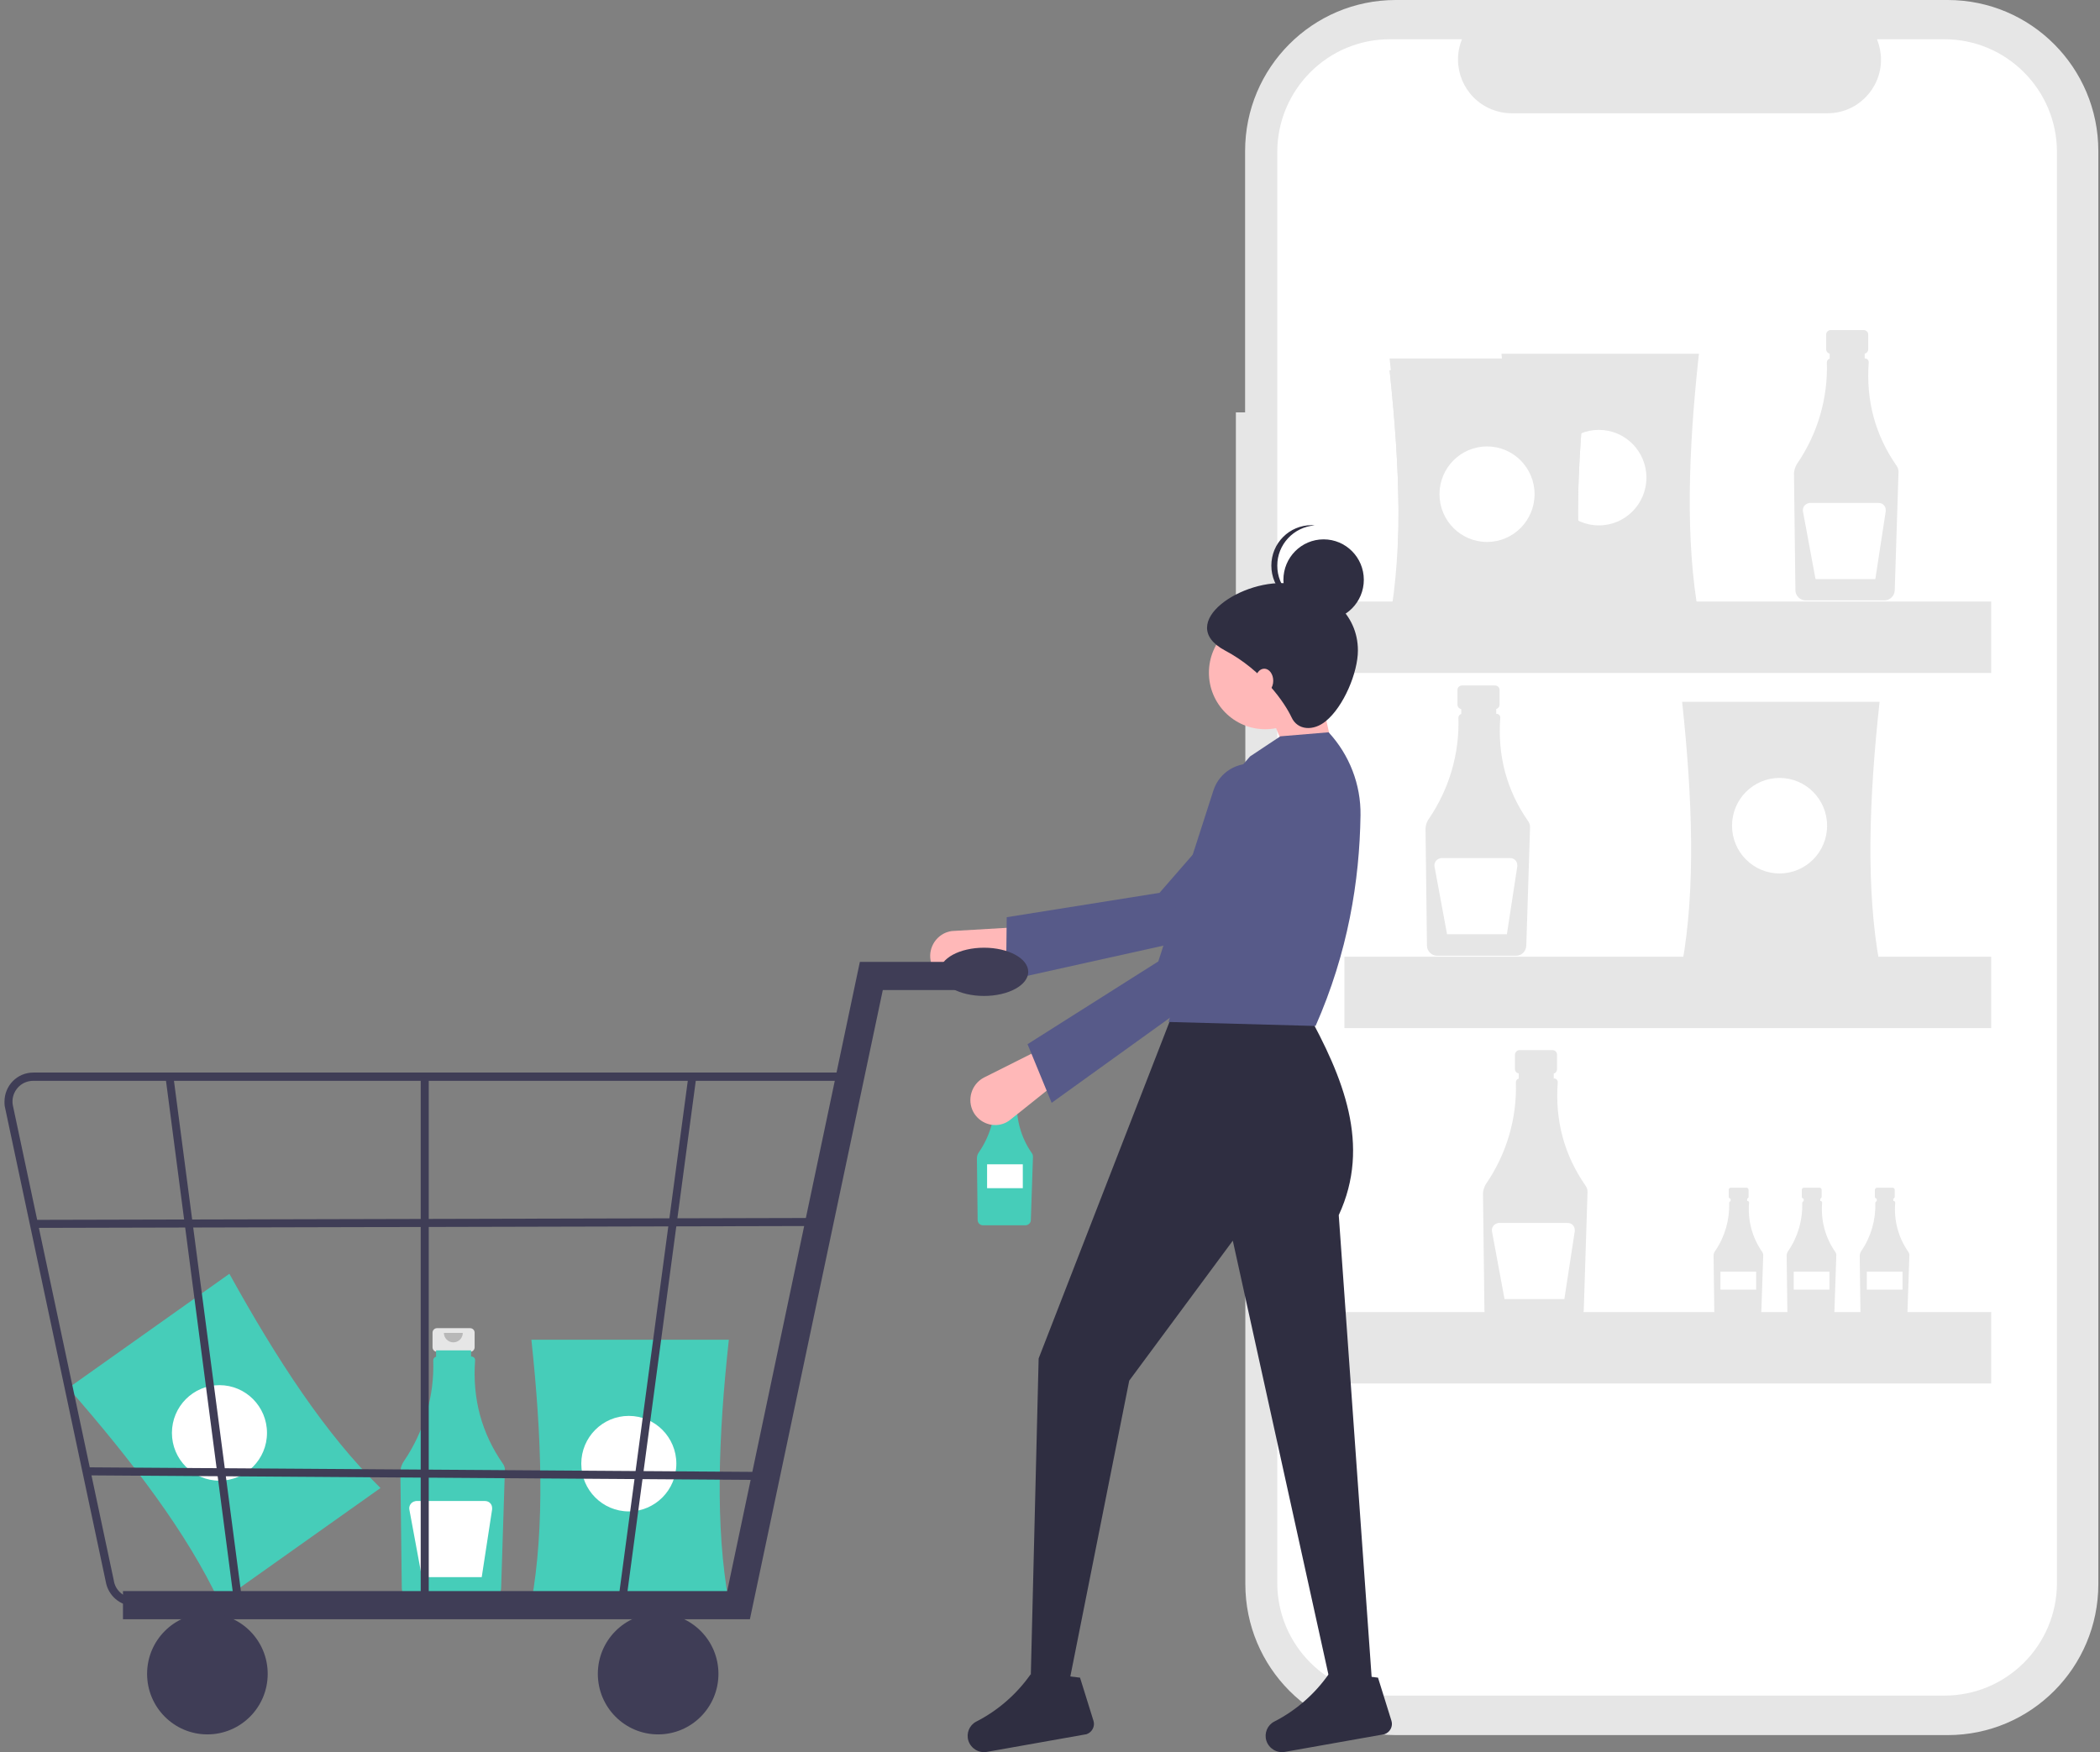 <?xml version="1.0" encoding="utf-8"?>
<!-- Generator: Adobe Illustrator 26.2.0, SVG Export Plug-In . SVG Version: 6.00 Build 0)  -->
<svg version="1.1" id="Ebene_1" xmlns="http://www.w3.org/2000/svg" xmlns:xlink="http://www.w3.org/1999/xlink" x="0px" y="0px"
	 viewBox="0 0 888 741" style="enable-background:new 0 0 888 741;" xml:space="preserve">
<rect x="0" y="0" width="888" height="741" fill="#808080" stroke="none"/>
<style type="text/css">
	.st0{fill:#E6E6E6;}
	.st1{fill:#FFFFFF;}
	.st2{fill:#46CDB9;}
	.st3{opacity:0.2;enable-background:new    ;}
	.st4{fill:#FFB8B8;}
	.st5{fill:#575A89;}
	.st6{fill:#2F2E41;}
	.st7{fill:#3F3D56;}
</style>
<g>
	<path class="st0" d="M522.5,174.4h4V63.9c0-35.3,28.5-63.9,63.7-63.9c0,0,0,0,0,0h233.4c35.2,0,63.7,28.6,63.7,63.9c0,0,0,0,0,0
		v606c0,35.3-28.5,63.9-63.7,63.9c0,0,0,0,0,0H590.3c-35.2,0-63.7-28.6-63.7-63.9c0,0,0,0,0,0V253h-4V174.4z"/>
	<path class="st1" d="M587.7,16.6h30.5c-4.7,11.6,0.8,24.8,12.4,29.6c2.7,1.1,5.6,1.7,8.5,1.7h133.7c12.5,0,22.6-10.2,22.6-22.7
		c0-2.9-0.6-5.8-1.7-8.6h28.5c26.3,0,47.6,21.4,47.6,47.7l0,0v605.1c0,26.4-21.3,47.7-47.6,47.7c0,0,0,0,0,0H587.7
		c-26.3,0-47.6-21.4-47.6-47.7c0,0,0,0,0,0V64.4C540.1,38,561.4,16.6,587.7,16.6L587.7,16.6z"/>
	<path class="st0" d="M774.1,139.6h14c1,0,1.9,0.8,1.9,1.9v6.2c0,1-0.8,1.9-1.9,1.9h-2.3v9.2h-9.4v-9.2h-2.3c-1,0-1.9-0.8-1.9-1.9
		v-6.2C772.2,140.5,773,139.6,774.1,139.6z"/>
	<path class="st0" d="M760,196c8.6-12.6,13-27.6,12.5-42.8c0-0.7,0.5-1.4,1.2-1.5v-2.7h14.8v2.6h0.2c0.8,0,1.5,0.7,1.5,1.5
		c0,0,0,0.1,0,0.1c-1.2,16.3,2.8,30.9,11.8,43.8c0.5,0.7,0.8,1.6,0.8,2.5l-1.6,50.2c-0.1,2.3-2,4.2-4.3,4.2h-33.4
		c-2.3,0-4.3-1.9-4.3-4.3l-0.6-48.7C758.5,199.3,759,197.5,760,196z"/>
	<path class="st1" d="M765.3,212.7h29.1c1.7,0,3,1.3,3,3c0,0.2,0,0.3,0,0.5l-4.4,28.7h-25.3l-5.3-28.6c-0.3-1.6,0.8-3.2,2.4-3.5
		C765,212.7,765.1,212.7,765.3,212.7L765.3,212.7z"/>
	<path class="st0" d="M618.2,289.9h14c1,0,1.9,0.8,1.9,1.9v6.2c0,1-0.8,1.9-1.9,1.9h-2.3v9.2h-9.4v-9.2h-2.3c-1,0-1.9-0.8-1.9-1.9
		v-6.2C616.3,290.7,617.2,289.9,618.2,289.9z"/>
	<path class="st0" d="M604.2,346.3c8.6-12.6,13-27.6,12.5-42.8c0-0.7,0.5-1.4,1.2-1.5v-2.7h14.8v2.6h0.2c0.8,0,1.5,0.7,1.5,1.5
		c0,0,0,0.1,0,0.1c-1.2,16.3,2.8,30.9,11.8,43.8c0.5,0.7,0.8,1.6,0.8,2.5l-1.6,50.2c-0.1,2.3-2,4.2-4.3,4.2h-33.4
		c-2.3,0-4.3-1.9-4.3-4.3l-0.6-48.7C602.7,349.5,603.2,347.7,604.2,346.3z"/>
	<path class="st1" d="M609.5,362.9h29.1c1.7,0,3,1.3,3,3c0,0.2,0,0.3,0,0.5l-4.4,28.7h-25.3l-5.3-28.6c-0.3-1.6,0.8-3.2,2.4-3.5
		C609.1,362.9,609.3,362.9,609.5,362.9L609.5,362.9z"/>
	<path class="st0" d="M793.7,502.3h6.6c0.5,0,0.9,0.4,0.9,0.9l0,0v2.9c0,0.5-0.4,0.9-0.9,0.9l0,0h-1.1v4.4h-4.4v-4.4h-1.1
		c-0.5,0-0.9-0.4-0.9-0.9l0,0v-2.9C792.9,502.7,793.2,502.3,793.7,502.3L793.7,502.3z"/>
	<path class="st0" d="M787.1,529c4.1-6,6.1-13.1,5.9-20.3c0-0.3,0.2-0.6,0.6-0.7v-1.3h7v1.2h0.1c0.4,0,0.7,0.3,0.7,0.7
		c0,0,0,0,0,0.1c-0.6,7.4,1.3,14.7,5.6,20.8c0.2,0.4,0.4,0.8,0.4,1.2l-0.8,23.8c0,1.1-0.9,2-2,2h-15.9c-1.1,0-2-0.9-2-2l-0.3-23.1
		C786.4,530.5,786.6,529.7,787.1,529z"/>
	<rect x="789.4" y="537.8" class="st1" width="15.1" height="7.6"/>
	<path class="st0" d="M762.8,502.3h6.6c0.5,0,0.9,0.4,0.9,0.9l0,0v2.9c0,0.5-0.4,0.9-0.9,0.9l0,0h-1.1v4.4h-4.4v-4.4h-1.1
		c-0.5,0-0.9-0.4-0.9-0.9l0,0v-2.9C761.9,502.7,762.3,502.3,762.8,502.3C762.8,502.3,762.8,502.3,762.8,502.3z"/>
	<path class="st0" d="M756.2,529c4.1-6,6.1-13.1,5.9-20.3c0-0.3,0.2-0.6,0.6-0.7v-1.3h7v1.2h0.1c0.4,0,0.7,0.3,0.7,0.7
		c0,0,0,0,0,0.1c-0.6,7.4,1.3,14.7,5.6,20.8c0.2,0.4,0.4,0.8,0.4,1.2l-0.8,23.8c0,1.1-0.9,2-2,2h-15.9c-1.1,0-2-0.9-2-2l-0.3-23.1
		C755.4,530.5,755.7,529.7,756.2,529z"/>
	<rect x="758.5" y="537.8" class="st1" width="15.1" height="7.6"/>
	<path class="st0" d="M731.9,502.3h6.6c0.5,0,0.9,0.4,0.9,0.9l0,0v2.9c0,0.5-0.4,0.9-0.9,0.9h0h-1.1v4.4H733v-4.4h-1.1
		c-0.5,0-0.9-0.4-0.9-0.9l0,0v-2.9C731,502.7,731.4,502.3,731.9,502.3C731.9,502.3,731.9,502.3,731.9,502.3z"/>
	<path class="st0" d="M725.3,529c4.1-6,6.1-13.1,5.9-20.3c0-0.3,0.2-0.6,0.6-0.7v-1.3h7v1.2h0.1c0.4,0,0.7,0.3,0.7,0.7
		c0,0,0,0,0,0.1c-0.6,7.4,1.3,14.7,5.6,20.8c0.2,0.4,0.4,0.8,0.4,1.2l-0.8,23.8c0,1.1-0.9,2-2,2h-15.9c-1.1,0-2-0.9-2-2l-0.3-23.1
		C724.5,530.5,724.8,529.7,725.3,529z"/>
	<rect x="727.5" y="537.8" class="st1" width="15.1" height="7.6"/>
	<path class="st0" d="M642.5,444.1h14c1,0,1.9,0.8,1.9,1.9l0,0v6.2c0,1-0.8,1.9-1.9,1.9h-2.3v9.2h-9.4V454h-2.3
		c-1,0-1.9-0.8-1.9-1.9V446C640.7,445,641.5,444.1,642.5,444.1C642.5,444.1,642.5,444.1,642.5,444.1z"/>
	<path class="st0" d="M628.5,500.5c8.6-12.6,13-27.6,12.5-42.8c0-0.7,0.5-1.4,1.2-1.5v-2.7H657v2.6h0.2c0.8,0,1.5,0.7,1.5,1.5
		c0,0,0,0.1,0,0.1c-1.2,16.3,2.8,30.9,11.8,43.8c0.5,0.7,0.8,1.6,0.8,2.5l-1.6,50.2c-0.1,2.3-2,4.2-4.3,4.2h-33.4
		c-2.3,0-4.3-1.9-4.3-4.3l-0.6-48.7C627,503.8,627.5,502,628.5,500.5z"/>
	<path class="st1" d="M633.8,517.2h29.1c1.7,0,3,1.3,3,3c0,0.2,0,0.3,0,0.5l-4.4,28.7h-25.3l-5.3-28.6c-0.3-1.6,0.8-3.2,2.4-3.5
		C633.4,517.2,633.6,517.2,633.8,517.2L633.8,517.2z"/>
	<path class="st0" d="M634.9,260.5h83.5c-5.8-31.6-4.5-69.8,0-110.9h-83.5C639.3,190.6,640.6,228.8,634.9,260.5z"/>
	<ellipse class="st1" cx="676.1" cy="202" rx="20.1" ry="20.2"/>
	<path class="st0" d="M711.3,407.7h83.5c-5.8-31.6-4.5-69.8,0-110.9h-83.5C715.7,337.8,717,376,711.3,407.7z"/>
	<ellipse class="st1" cx="752.5" cy="349.2" rx="20.1" ry="20.2"/>
	<path class="st0" d="M587.6,267.5h83.5c-5.8-31.6-4.5-69.8,0-110.9h-83.5C592,197.7,593.3,235.9,587.6,267.5z"/>
	<ellipse class="st1" cx="628.8" cy="209" rx="20.1" ry="20.2"/>
	<path class="st0" d="M587.6,262.5h83.5c-5.8-31.6-4.5-69.8,0-110.9h-83.5C592,192.6,593.3,230.8,587.6,262.5z"/>
	<ellipse class="st1" cx="628.8" cy="204" rx="20.1" ry="20.2"/>
	<path class="st0" d="M587.6,267.5h83.5c-5.8-31.6-4.5-69.8,0-110.9h-83.5C592,197.7,593.3,235.9,587.6,267.5z"/>
	<ellipse class="st1" cx="628.8" cy="209" rx="20.1" ry="20.2"/>
	<rect x="568.5" y="254.4" class="st0" width="273.5" height="30.2"/>
	<rect x="568.5" y="404.6" class="st0" width="273.5" height="30.2"/>
	<rect x="568.5" y="554.9" class="st0" width="273.5" height="30.2"/>
	<path class="st2" d="M92.8,677.6l68.1-48.3c-23-22.4-43.9-54.4-63.9-90.6L28.9,587C56.1,618.1,79.2,648.5,92.8,677.6z"/>
	<ellipse class="st1" cx="92.8" cy="606" rx="20.1" ry="20.2"/>
	<path class="st0" d="M421.4,457.1h7.5c0.5,0,1,0.4,1,1v3.3c0,0.5-0.4,1-1,1h-1.2v4.9h-5v-4.9h-1.2c-0.5,0-1-0.4-1-1v-3.3
		C420.5,457.5,420.9,457.1,421.4,457.1z"/>
	<path class="st2" d="M414,487.2c4.6-6.7,6.9-14.7,6.7-22.9c0-0.4,0.3-0.7,0.6-0.8v-1.4h7.9v1.4h0.1c0.4,0,0.8,0.4,0.8,0.8
		c0,0,0,0,0,0.1c-0.7,8.3,1.5,16.6,6.3,23.4c0.3,0.4,0.4,0.9,0.4,1.4l-0.9,26.8c0,1.2-1.1,2.2-2.3,2.2h-17.9c-1.3,0-2.3-1-2.3-2.3
		l-0.3-26C413.1,488.9,413.4,488,414,487.2z"/>
	<path class="st3" d="M423,458.2c0,1.2,1,2.1,2.1,2.1s2.1-1,2.1-2.1"/>
	<rect x="417.4" y="492.4" class="st1" width="15.1" height="10.1"/>
	<path class="st0" d="M184.8,561.7h14c1,0,1.9,0.8,1.9,1.9v6.2c0,1-0.8,1.9-1.9,1.9h-2.3v9.2h-9.4v-9.2h-2.3c-1,0-1.9-0.8-1.9-1.9
		l0,0v-6.2C182.9,562.6,183.7,561.7,184.8,561.7z"/>
	<path class="st2" d="M170.7,618.1c8.6-12.6,13-27.6,12.5-42.8c0-0.7,0.5-1.4,1.2-1.5v-2.7h14.8v2.6h0.2c0.8,0,1.5,0.7,1.5,1.5l0,0
		c0,0,0,0.1,0,0.1c-1.2,16.3,2.8,30.9,11.8,43.8c0.5,0.7,0.8,1.6,0.8,2.5l-1.6,50.2c-0.1,2.3-2,4.2-4.3,4.2h-33.4
		c-2.3,0-4.3-1.9-4.3-4.3l-0.6-48.7C169.2,621.4,169.7,619.6,170.7,618.1z"/>
	<path class="st3" d="M187.7,563.7c0,2.2,1.8,4,4,4s4-1.8,4-4"/>
	<path class="st1" d="M176,634.8h29.1c1.7,0,3,1.3,3,3c0,0.2,0,0.3,0,0.5l-4.4,28.7h-25.3l-5.3-28.6c-0.3-1.6,0.8-3.2,2.4-3.5
		C175.7,634.8,175.9,634.8,176,634.8L176,634.8z"/>
	<path class="st2" d="M224.7,677.5h83.5c-5.8-31.6-4.5-69.8,0-110.9h-83.5C229.1,607.7,230.4,645.9,224.7,677.5z"/>
	<ellipse class="st1" cx="265.9" cy="619" rx="20.1" ry="20.2"/>
	<polygon class="st4" points="566.1,328.5 547.3,326.8 535.4,297.7 556.7,285.8 	"/>
	<path class="st4" d="M394.1,408.2L394.1,408.2c-2.2-5.4,0.5-11.6,5.9-13.8c1.1-0.4,2.2-0.7,3.3-0.7l29.1-1.7l4.3,14.3l-29.9,8.2
		C401.5,415.9,396.1,413.2,394.1,408.2z"/>
	<path class="st5" d="M425.4,414.7l0.3-26.8l64.6-10.3l49.8-57.2c5.4-6.2,14.4-7.4,21.2-2.9l0,0c7.5,5,9.6,15.1,4.7,22.6
		c-0.5,0.8-1.1,1.6-1.8,2.3L523.1,393L425.4,414.7z"/>
	<path class="st6" d="M580.5,716.2h-17l-42.2-191.5l-43.8,59.2l-25.5,128.1h-16.2l3.4-137.5l57.1-146.9h56.2
		c15.4,27.9,27.4,56.6,13.6,86.3L580.5,716.2z"/>
	<path class="st6" d="M462.4,727.8c0.7,2.3-0.6,4.8-2.9,5.6c-0.2,0.1-0.4,0.1-0.5,0.1l-41.7,7.4c-3.4,0.6-6.7-1.4-7.8-4.7l0,0
		c-1-3.2,0.4-6.6,3.3-8.1c9.2-4.7,17.1-11.6,23-20c4.6,4.3,9.7,3.9,15.1,0.7l5.8,0.7L462.4,727.8z"/>
	<path class="st6" d="M588.4,727.8c0.7,2.3-0.6,4.8-2.9,5.6c-0.2,0.1-0.4,0.1-0.5,0.1l-41.7,7.4c-3.4,0.6-6.7-1.4-7.8-4.7l0,0
		c-1-3.2,0.4-6.6,3.3-8.1c9.2-4.7,17.1-11.6,23-20c4.6,4.3,9.7,3.9,15.1,0.7l5.8,0.7L588.4,727.8z"/>
	<ellipse class="st4" cx="535" cy="284.5" rx="23.8" ry="23.9"/>
	<path class="st5" d="M556.3,433.9l-62.2-1.7l18.3-57.6c-11.3-18.2,0.1-36.5,16.2-54.7l12.8-8.5l20.4-1.7l0,0
		c8.8,9.5,13.7,22.1,13.5,35.1C574.9,372.6,570,402.8,556.3,433.9z"/>
	<path class="st4" d="M413.4,472.7L413.4,472.7c-4.1-4.1-4.1-10.8,0-15c0.8-0.8,1.7-1.5,2.7-2l26.1-13.1l9.5,11.4l-24.3,19.4
		C423.3,476.9,417.2,476.5,413.4,472.7z"/>
	<path class="st5" d="M444.7,466.4l-10.2-24.8l55.3-35l23.3-72.3c2.5-7.8,10.4-12.5,18.4-11.1l0,0c8.9,1.6,14.7,10.1,13.2,19
		c-0.2,1-0.4,1.9-0.8,2.8L526,407.9L444.7,466.4z"/>
	<path class="st6" d="M574.2,275.1c0,9.3-6,23.7-13.6,29.9c-5.1,4.2-11.9,4-14.5-1.7c-2.7-5.8-11.9-19.6-28.1-28.2
		c-21.6-11.5,7.7-31.2,28.1-28.2C561.4,249.2,574.2,259.5,574.2,275.1z"/>
	<ellipse class="st6" cx="559.7" cy="245.2" rx="17" ry="17.1"/>
	<path class="st6" d="M540.1,239.2c0-8.9,6.9-16.3,15.8-17c-0.4,0-0.8-0.1-1.3-0.1c-9.4,0-17,7.6-17,17.1s7.6,17.1,17,17.1
		c0.4,0,0.9,0,1.3-0.1C547,255.6,540.1,248.2,540.1,239.2z"/>
	<ellipse class="st4" cx="534.6" cy="287.9" rx="3.8" ry="5.1"/>
	<polygon class="st7" points="52,684.8 317.1,684.8 373.3,418.7 421.2,418.7 421.2,406.8 363.6,406.8 307.5,672.9 52,672.9 	"/>
	<ellipse class="st7" cx="278.3" cy="707.9" rx="25.5" ry="25.6"/>
	<ellipse class="st7" cx="87.7" cy="707.9" rx="25.5" ry="25.6"/>
	<path class="st7" d="M56.8,679.2h258l45.5-225.6H14.1c-6.8,0-12.2,5.5-12.2,12.3c0,0.6,0,1.3,0.1,1.9l42.7,201
		C45.7,674.8,50.8,679.2,56.8,679.2z M312,675.8H56.8c-4.4,0-8.1-3.2-8.7-7.5l-42.7-201c-0.8-4.8,2.5-9.4,7.3-10.1
		c0.5-0.1,0.9-0.1,1.4-0.1h342.1L312,675.8z"/>
	<polygon class="st7" points="264.6,678.5 294.4,455.7 291.1,455.1 261.3,677.9 	"/>
	<polygon class="st7" points="98.9,676.8 102.3,676.2 73.3,455.1 70,455.6 	"/>
	<rect x="177.9" y="455.4" class="st7" width="3.4" height="222.8"/>
	
		<rect x="13.5" y="515.5" transform="matrix(1 -2.414614e-03 2.414614e-03 1 -1.248 0.432)" class="st7" width="329.4" height="3.4"/>
	
		<rect x="179.7" y="478.5" transform="matrix(6.854753e-03 -1 1 6.854753e-03 -442.97 800.367)" class="st7" width="3.4" height="289.4"/>
	<ellipse class="st7" cx="416.1" cy="411" rx="18.7" ry="10.2"/>
</g>
</svg>
